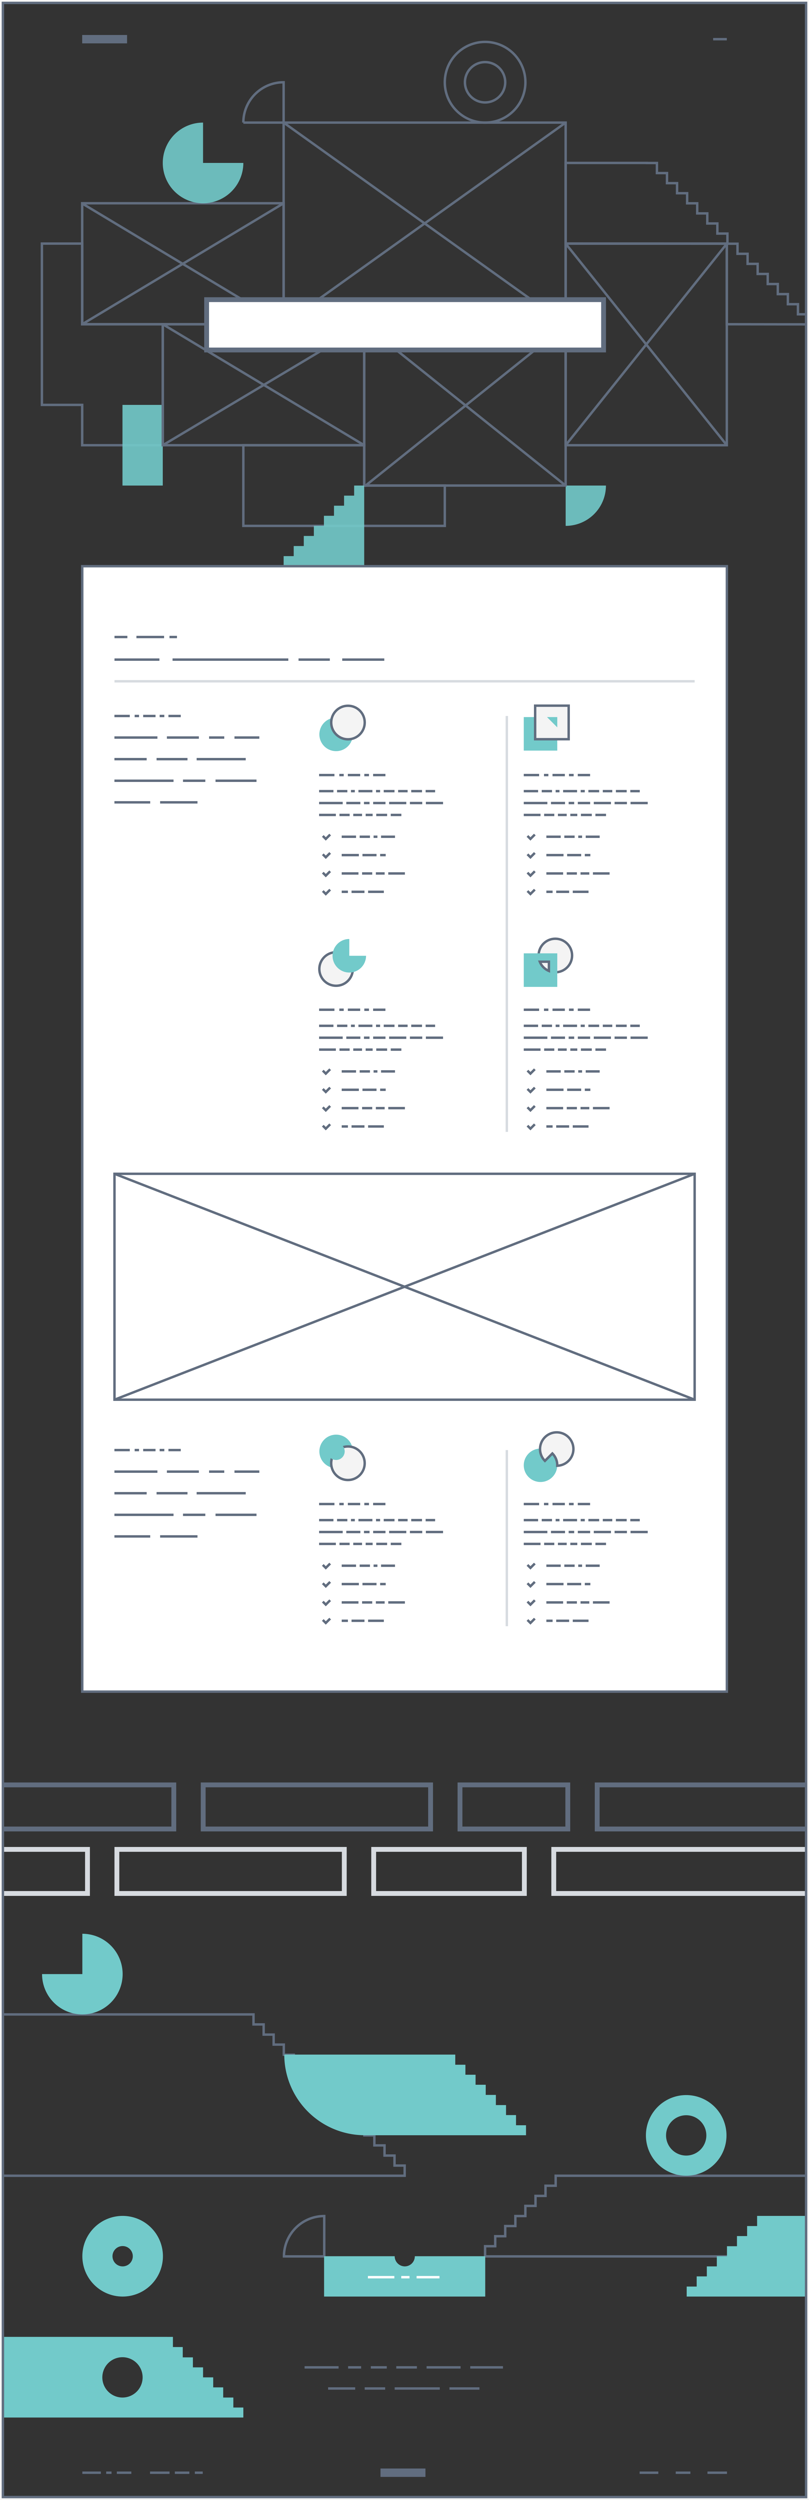 <svg xmlns="http://www.w3.org/2000/svg" width="502" height="1549.757" viewBox="0 0 502 1549.757">
  <rect x="0" y="0" width="502" height="1549.757" fill="#333333" stroke="none"/>
  <g id="Services_02" data-name="Services 02" transform="translate(0.25 0.25)">
    <g id="Group_2026" data-name="Group 2026">
      <g id="Group_413" data-name="Group 413">
        <line id="Line_1003" data-name="Line 1003" x2="8.482" transform="translate(442.269 24.038)" fill="none" stroke="#616d7f" stroke-miterlimit="10" stroke-width="1.5"/>
        <rect id="Rectangle_160" data-name="Rectangle 160" width="27.852" height="5.196" transform="translate(50.75 21.44)" fill="#616d7f"/>
      </g>
      <g id="Group_416" data-name="Group 416">
        <g id="Group_415" data-name="Group 415">
          <g id="_1920_37" data-name=" 1920 37">
            <path id="Rectangle_34960" data-name="Rectangle 34960" d="M150.75,275.75h75v25h50v25h-125Z" fill="none" stroke="#616d7f" stroke-miterlimit="10" stroke-width="1.5"/>
            <path id="Path_73" data-name="Path 73" d="M50.75,200.75v-50h-25v100h25v25h50v-75Z" fill="none" stroke="#616d7f" stroke-miterlimit="10" stroke-width="1.5"/>
            <path id="Path_1345" data-name="Path 1345" d="M494.886,194.577v-6.25h-6.25v-6.25h-6.25v-6.25h-6.25v-6.25h-6.25v-6.25h-6.25v-6.25h-6.25v-6.25h-6.25v-6.288h-6.25v-6.25h-6.25v-6.25h-6.25v-6.25h-6.25v-6.25h-6.25v-6.25h-6.25v-6.25h-6.25v-6.25h-6.25v-.039H350.75v50l100,.079v49.917l50,.083v-6.25Z" fill="none" stroke="#616d7f" stroke-miterlimit="10" stroke-width="1.5"/>
            <rect id="Rectangle_34955" data-name="Rectangle 34955" width="25" height="50" transform="translate(75.75 250.75)" fill="#72caca" opacity="0.9" style="isolation: isolate"/>
            <rect id="Rectangle_34952" data-name="Rectangle 34952" width="175" height="125" transform="translate(175.75 75.75)" fill="none" stroke="#616d7f" stroke-miterlimit="10" stroke-width="1.5"/>
            <rect id="Rectangle_34956" data-name="Rectangle 34956" width="100" height="125" transform="translate(350.751 150.75)" fill="none" stroke="#616d7f" stroke-miterlimit="10" stroke-width="1.5"/>
            <rect id="Rectangle_34959" data-name="Rectangle 34959" width="125" height="75" transform="translate(50.75 125.75)" fill="none" stroke="#616d7f" stroke-miterlimit="10" stroke-width="1.5"/>
            <rect id="Rectangle_34958" data-name="Rectangle 34958" width="125" height="75" transform="translate(100.75 200.75)" fill="none" stroke="#616d7f" stroke-miterlimit="10" stroke-width="1.5"/>
            <rect id="Rectangle_34957" data-name="Rectangle 34957" width="125" height="100" transform="translate(225.75 200.75)" fill="none" stroke="#616d7f" stroke-miterlimit="10" stroke-width="1.5"/>
            <path id="Path_1346" data-name="Path 1346" d="M350.75,300.749v25a25,25,0,0,0,25-25Z" fill="#72caca" opacity="0.9" style="isolation: isolate"/>
            <path id="Path_1347" data-name="Path 1347" d="M125.75,100.749h25a25,25,0,1,1-25-25Z" fill="#72caca" opacity="0.9" style="isolation: isolate"/>
            <path id="Path_1348" data-name="Path 1348" d="M182,344.494v-6.25h6.25v-6.25h6.25v-6.25h6.25v-6.25H207v-6.25h6.25v-6.25h6.25v-6.25h6.25v50h-50v-6.25Z" fill="#72caca" opacity="0.9" style="isolation: isolate"/>
            <path id="Subtraction_47" data-name="Subtraction 47" d="M300.751,75.75A25.01,25.01,0,1,1,321.51,64.708,24.9,24.9,0,0,1,300.751,75.75Zm0-37.5a12.5,12.5,0,1,0,12.5,12.5h0A12.514,12.514,0,0,0,300.751,38.25Z" fill="none" stroke="#616d7f" stroke-miterlimit="10" stroke-width="1.5"/>
            <path id="Path_1401" data-name="Path 1401" d="M175.75,75.749h-25a25,25,0,0,1,25-25h0Z" fill="none" stroke="#616d7f" stroke-miterlimit="10" stroke-width="1.5"/>
          </g>
          <line id="Line_1004" data-name="Line 1004" x2="125.203" y2="75.122" transform="translate(50.791 125.912)" fill="none" stroke="#616d7f" stroke-miterlimit="10" stroke-width="1.5"/>
          <line id="Line_1005" data-name="Line 1005" y1="75" x2="125" transform="translate(50.75 125.75)" fill="none" stroke="#616d7f" stroke-miterlimit="10" stroke-width="1.5"/>
          <line id="Line_1006" data-name="Line 1006" y1="74.716" x2="125.325" transform="translate(100.75 201.034)" fill="none" stroke="#616d7f" stroke-miterlimit="10" stroke-width="1.5"/>
          <line id="Line_1007" data-name="Line 1007" x2="125" y2="75" transform="translate(100.75 200.75)" fill="none" stroke="#616d7f" stroke-miterlimit="10" stroke-width="1.5"/>
          <line id="Line_1008" data-name="Line 1008" x2="175" y2="125" transform="translate(175.75 75.75)" fill="none" stroke="#616d7f" stroke-miterlimit="10" stroke-width="1.5"/>
          <line id="Line_1009" data-name="Line 1009" y1="125" x2="175" transform="translate(175.75 75.75)" fill="none" stroke="#616d7f" stroke-miterlimit="10" stroke-width="1.5"/>
          <line id="Line_1010" data-name="Line 1010" x2="125.203" y2="100.162" transform="translate(226.075 201.034)" fill="none" stroke="#616d7f" stroke-miterlimit="10" stroke-width="1.5"/>
          <line id="Line_1011" data-name="Line 1011" y1="100.162" x2="125.203" transform="translate(226.075 201.034)" fill="none" stroke="#616d7f" stroke-miterlimit="10" stroke-width="1.5"/>
          <line id="Line_1012" data-name="Line 1012" x2="100" y2="125" transform="translate(350.751 150.75)" fill="none" stroke="#616d7f" stroke-miterlimit="10" stroke-width="1.5"/>
          <line id="Line_1013" data-name="Line 1013" y1="124.922" x2="100" transform="translate(350.751 150.827)" fill="none" stroke="#616d7f" stroke-miterlimit="10" stroke-width="1.5"/>
          <g id="Group_414" data-name="Group 414">
            <rect id="Rectangle_161" data-name="Rectangle 161" width="246.308" height="31.201" transform="translate(127.962 185.511)" fill="#fff" stroke="#616d7f" stroke-miterlimit="10" stroke-width="3"/>
          </g>
        </g>
      </g>
    </g>
    <g id="Group_2025" data-name="Group 2025">
      <g id="Group_539" data-name="Group 539">
        <g id="Group_537" data-name="Group 537">
          <path id="Path_178" data-name="Path 178" d="M344.55,1348.507v6.2h-6.3v6.3h-6.2v6.2h-6.3v6.3h-6.2v6.2h-6.3v6.3h-6.2v6.2h-6.3v6.3h200.1v-50Z" fill="none"/>
        </g>
        <g id="Group_538" data-name="Group 538">
          <path id="Path_179" data-name="Path 179" d="M344.55,1348.507v6.2h-6.3v6.3h-6.2v6.2h-6.3v6.3h-6.2v6.2h-6.3v6.3h-6.2v6.2h-6.3v6.3h200.1v-50Z" fill="none" stroke="#616d7f" stroke-miterlimit="10" stroke-width="1.5"/>
        </g>
      </g>
      <g id="Group_542" data-name="Group 542">
        <g id="Group_540" data-name="Group 540">
          <path id="Path_180" data-name="Path 180" d="M244.55,1342.207v-6.2h-6.2v-6.3h-6.3v-6.2h-6.2v-6.3h-6.3v-6.2h-6.2v-6.3h-6.3v-6.2h-6.2v-6.3h-6.3v-6.2h-6.2v-6.3h-6.3v-6.2h-6.2v-6.3h-6.3v-6.2h-6.2v-6.3h-6.3v-6.2H.85v100h250v-6.3Z" fill="none"/>
        </g>
        <g id="Group_541" data-name="Group 541">
          <path id="Path_181" data-name="Path 181" d="M244.55,1342.207v-6.2h-6.2v-6.3h-6.3v-6.2h-6.2v-6.3h-6.3v-6.2h-6.2v-6.3h-6.3v-6.2h-6.2v-6.3h-6.3v-6.2h-6.2v-6.3h-6.3v-6.2h-6.2v-6.3h-6.3v-6.2h-6.2v-6.3h-6.3v-6.2H.85v100h250v-6.3Z" fill="none" stroke="#616d7f" stroke-miterlimit="10" stroke-width="1.5"/>
        </g>
      </g>
      <path id="Path_402" data-name="Path 402" d="M200.95,1398.507v-25a25.009,25.009,0,0,0-25,25Z" fill="none" stroke="#616d7f" stroke-miterlimit="10" stroke-width="1.5"/>
      <path id="Path_182" data-name="Path 182" d="M75.85,1373.407a25,25,0,1,0,25,25A25,25,0,0,0,75.85,1373.407Zm0,31.3a6.3,6.3,0,1,1,6.3-6.3A6.3,6.3,0,0,1,75.85,1404.707Z" fill="#72caca"/>
      <path id="Path_183" data-name="Path 183" d="M257.15,1398.407h0a6.253,6.253,0,0,1-6.2,6.3,6.338,6.338,0,0,1-6.3-6.3h-43.8v25h100v-25Z" fill="#72caca"/>
      <path id="Path_184" data-name="Path 184" d="M50.85,1198.507v25h-25a25,25,0,1,0,25-25Z" fill="#72caca"/>
      <path id="Path_185" data-name="Path 185" d="M144.55,1492.207v-6.2h-6.3v-6.3h-6.2v-6.2h-6.3v-6.2h-6.3v-6.2h-6.3v-6.4h-6.1v-6.3H.75v50h150v-6.2Zm-68.8-6.2a12.5,12.5,0,1,1,12.5-12.5h0A12.5,12.5,0,0,1,75.75,1486.007Z" fill="#72caca"/>
      <g id="Group_544" data-name="Group 544">
        <g id="Group_543" data-name="Group 543">
          <path id="Path_186" data-name="Path 186" d="M319.95,1317.207v-6.3h-6.2v-6.2h-6.3v-6.3h-6.3v-6.3h-6.3v-6.2h-6.3v-6.2h-6.3v-6.3H176.15a50.018,50.018,0,0,0,50,50h100v-6.2Z" fill="#72caca"/>
        </g>
      </g>
      <g id="Group_546" data-name="Group 546">
        <g id="Group_545" data-name="Group 545">
          <path id="Path_187" data-name="Path 187" d="M469.55,1373.407v6.3h-6.2v6.2h-6.3v6.3h-6.2v6.2h-6.3v6.3h-6.2v6.2h-6.3v6.3h-6.2v6.2h75v-50Z" fill="#72caca"/>
        </g>
      </g>
      <path id="Path_188" data-name="Path 188" d="M425.55,1298.507a25,25,0,1,0,25,25h0A25.009,25.009,0,0,0,425.55,1298.507Zm0,37.5a12.5,12.5,0,1,1,12.5-12.5,12.5,12.5,0,0,1-12.5,12.5Z" fill="#72caca"/>
      <line id="Line_1619" data-name="Line 1619" x2="21.1" transform="translate(188.75 1467.307)" fill="none" stroke="#616d7f" stroke-miterlimit="10" stroke-width="1.5"/>
      <line id="Line_1620" data-name="Line 1620" x2="8.1" transform="translate(215.75 1467.307)" fill="none" stroke="#616d7f" stroke-miterlimit="10" stroke-width="1.5"/>
      <line id="Line_1621" data-name="Line 1621" x2="9.9" transform="translate(229.85 1467.307)" fill="none" stroke="#616d7f" stroke-miterlimit="10" stroke-width="1.5"/>
      <line id="Line_1622" data-name="Line 1622" x2="12.8" transform="translate(245.649 1467.307)" fill="none" stroke="#616d7f" stroke-miterlimit="10" stroke-width="1.5"/>
      <line id="Line_1623" data-name="Line 1623" x2="21.1" transform="translate(264.45 1467.307)" fill="none" stroke="#616d7f" stroke-miterlimit="10" stroke-width="1.5"/>
      <line id="Line_1624" data-name="Line 1624" x2="20.3" transform="translate(291.55 1467.307)" fill="none" stroke="#616d7f" stroke-miterlimit="10" stroke-width="1.5"/>
      <line id="Line_1625" data-name="Line 1625" x2="16.8" transform="translate(203.35 1480.407)" fill="none" stroke="#616d7f" stroke-miterlimit="10" stroke-width="1.5"/>
      <line id="Line_1626" data-name="Line 1626" x2="12.7" transform="translate(226.05 1480.407)" fill="none" stroke="#616d7f" stroke-miterlimit="10" stroke-width="1.5"/>
      <line id="Line_1627" data-name="Line 1627" x2="28" transform="translate(244.649 1480.407)" fill="none" stroke="#616d7f" stroke-miterlimit="10" stroke-width="1.5"/>
      <line id="Line_1628" data-name="Line 1628" x2="18.6" transform="translate(278.649 1480.407)" fill="none" stroke="#616d7f" stroke-miterlimit="10" stroke-width="1.5"/>
      <line id="Line_1629" data-name="Line 1629" x2="16.4" transform="translate(228.05 1411.407)" fill="none" stroke="#fff" stroke-miterlimit="10" stroke-width="1.5"/>
      <line id="Line_1630" data-name="Line 1630" x2="5.1" transform="translate(248.75 1411.407)" fill="none" stroke="#fff" stroke-miterlimit="10" stroke-width="1.5"/>
      <line id="Line_1631" data-name="Line 1631" x2="14.2" transform="translate(258.25 1411.407)" fill="none" stroke="#fff" stroke-miterlimit="10" stroke-width="1.5"/>
      <g id="Group_549" data-name="Group 549">
        <g id="Group_547" data-name="Group 547">
          <line id="Line_1632" data-name="Line 1632" x2="11.5" transform="translate(50.85 1532.607)" fill="none" stroke="#616d7f" stroke-miterlimit="10" stroke-width="1.5"/>
          <line id="Line_1633" data-name="Line 1633" x2="3.3" transform="translate(65.65 1532.607)" fill="none" stroke="#616d7f" stroke-miterlimit="10" stroke-width="1.5"/>
          <line id="Line_1634" data-name="Line 1634" x2="12.1" transform="translate(92.85 1532.607)" fill="none" stroke="#616d7f" stroke-miterlimit="10" stroke-width="1.5"/>
          <line id="Line_1635" data-name="Line 1635" x2="9" transform="translate(72.25 1532.607)" fill="none" stroke="#616d7f" stroke-miterlimit="10" stroke-width="1.5"/>
          <line id="Line_1636" data-name="Line 1636" x2="4.9" transform="translate(120.65 1532.607)" fill="none" stroke="#616d7f" stroke-miterlimit="10" stroke-width="1.5"/>
          <line id="Line_1637" data-name="Line 1637" x2="9" transform="translate(108.25 1532.607)" fill="none" stroke="#616d7f" stroke-miterlimit="10" stroke-width="1.5"/>
        </g>
        <g id="Group_548" data-name="Group 548">
          <line id="Line_1638" data-name="Line 1638" x2="11.6" transform="translate(396.65 1532.607)" fill="none" stroke="#616d7f" stroke-miterlimit="10" stroke-width="1.5"/>
          <line id="Line_1639" data-name="Line 1639" x2="12.1" transform="translate(438.75 1532.607)" fill="none" stroke="#616d7f" stroke-miterlimit="10" stroke-width="1.5"/>
          <line id="Line_1640" data-name="Line 1640" x2="9.1" transform="translate(419.05 1532.607)" fill="none" stroke="#616d7f" stroke-miterlimit="10" stroke-width="1.5"/>
        </g>
        <rect id="Rectangle_247" data-name="Rectangle 247" width="27.9" height="5.2" transform="translate(235.85 1530.007)" fill="#616d7f"/>
      </g>
    </g>
    <g id="Group_2012" data-name="Group 2012">
      <g id="Group_1935" data-name="Group 1935">
        <path id="Path_553" data-name="Path 553" d="M50.791,350.75h400v697.663h-400Z" fill="#fff" stroke="#616d7f" stroke-width="1.5"/>
      </g>
      <g id="Group_1936" data-name="Group 1936">
        <line id="Line_6361" data-name="Line 6361" x1="27.88" transform="translate(70.791 408.65)" fill="none" stroke="#616d7f" stroke-miterlimit="10" stroke-width="1.5"/>
        <line id="Line_6362" data-name="Line 6362" x1="71.848" transform="translate(106.817 408.65)" fill="none" stroke="#616d7f" stroke-miterlimit="10" stroke-width="1.5"/>
        <line id="Line_6363" data-name="Line 6363" x1="19.43" transform="translate(184.992 408.65)" fill="none" stroke="#616d7f" stroke-miterlimit="10" stroke-width="1.5"/>
        <line id="Line_6364" data-name="Line 6364" x1="26.112" transform="translate(212.104 408.65)" fill="none" stroke="#616d7f" stroke-miterlimit="10" stroke-width="1.5"/>
        <line id="Line_6365" data-name="Line 6365" x2="7.996" transform="translate(70.791 394.642)" fill="none" stroke="#616d7f" stroke-miterlimit="10" stroke-width="1.5"/>
        <line id="Line_6366" data-name="Line 6366" x2="17.171" transform="translate(84.402 394.642)" fill="none" stroke="#616d7f" stroke-miterlimit="10" stroke-width="1.5"/>
        <line id="Line_6367" data-name="Line 6367" x2="4.651" transform="translate(104.914 394.642)" fill="none" stroke="#616d7f" stroke-miterlimit="10" stroke-width="1.5"/>
      </g>
      <line id="Line_6368" data-name="Line 6368" x1="360" transform="translate(70.791 422.079)" fill="none" stroke="#d7dbe0" stroke-miterlimit="10" stroke-width="1.5"/>
      <g id="Group_1946" data-name="Group 1946">
        <g id="Group_1939" data-name="Group 1939">
          <g id="Group_1937" data-name="Group 1937">
            <line id="Line_6369" data-name="Line 6369" x2="9.527" transform="translate(324.75 480.22)" fill="none" stroke="#616d7f" stroke-miterlimit="10" stroke-width="1.5"/>
            <line id="Line_6370" data-name="Line 6370" x2="2.733" transform="translate(337.298 480.22)" fill="none" stroke="#616d7f" stroke-miterlimit="10" stroke-width="1.5"/>
            <line id="Line_6371" data-name="Line 6371" x2="7.67" transform="translate(342.587 480.22)" fill="none" stroke="#616d7f" stroke-miterlimit="10" stroke-width="1.5"/>
            <line id="Line_6372" data-name="Line 6372" x2="2.898" transform="translate(352.813 480.22)" fill="none" stroke="#616d7f" stroke-miterlimit="10" stroke-width="1.5"/>
            <line id="Line_6373" data-name="Line 6373" x2="7.651" transform="translate(358.267 480.22)" fill="none" stroke="#616d7f" stroke-miterlimit="10" stroke-width="1.5"/>
          </g>
          <g id="Group_1938" data-name="Group 1938">
            <line id="Line_6374" data-name="Line 6374" x2="8.907" transform="translate(324.75 490.184)" fill="none" stroke="#616d7f" stroke-miterlimit="10" stroke-width="1.5"/>
            <line id="Line_6375" data-name="Line 6375" x2="6.394" transform="translate(335.896 490.184)" fill="none" stroke="#616d7f" stroke-miterlimit="10" stroke-width="1.5"/>
            <line id="Line_6376" data-name="Line 6376" x2="2.393" transform="translate(344.53 490.184)" fill="none" stroke="#616d7f" stroke-miterlimit="10" stroke-width="1.5"/>
            <line id="Line_6377" data-name="Line 6377" x2="8.67" transform="translate(349.163 490.184)" fill="none" stroke="#616d7f" stroke-miterlimit="10" stroke-width="1.5"/>
            <line id="Line_6378" data-name="Line 6378" x2="2.539" transform="translate(360.072 490.184)" fill="none" stroke="#616d7f" stroke-miterlimit="10" stroke-width="1.5"/>
            <line id="Line_6379" data-name="Line 6379" x2="6.702" transform="translate(364.85 490.184)" fill="none" stroke="#616d7f" stroke-miterlimit="10" stroke-width="1.5"/>
            <line id="Line_6380" data-name="Line 6380" x2="5.889" transform="translate(373.791 490.184)" fill="none" stroke="#616d7f" stroke-miterlimit="10" stroke-width="1.5"/>
            <line id="Line_6381" data-name="Line 6381" x2="6.702" transform="translate(381.919 490.184)" fill="none" stroke="#616d7f" stroke-miterlimit="10" stroke-width="1.5"/>
            <line id="Line_6382" data-name="Line 6382" x2="5.889" transform="translate(390.86 490.184)" fill="none" stroke="#616d7f" stroke-miterlimit="10" stroke-width="1.5"/>
            <line id="Line_6383" data-name="Line 6383" x2="10.408" transform="translate(324.75 504.941)" fill="none" stroke="#616d7f" stroke-miterlimit="10" stroke-width="1.5"/>
            <line id="Line_6384" data-name="Line 6384" x2="6.307" transform="translate(337.397 504.941)" fill="none" stroke="#616d7f" stroke-miterlimit="10" stroke-width="1.5"/>
            <line id="Line_6385" data-name="Line 6385" x2="5.458" transform="translate(345.945 504.941)" fill="none" stroke="#616d7f" stroke-miterlimit="10" stroke-width="1.5"/>
            <line id="Line_6386" data-name="Line 6386" x2="4.335" transform="translate(353.643 504.941)" fill="none" stroke="#616d7f" stroke-miterlimit="10" stroke-width="1.5"/>
            <line id="Line_6387" data-name="Line 6387" x2="6.753" transform="translate(360.217 504.941)" fill="none" stroke="#616d7f" stroke-miterlimit="10" stroke-width="1.5"/>
            <line id="Line_6388" data-name="Line 6388" x2="6.6" transform="translate(369.208 504.941)" fill="none" stroke="#616d7f" stroke-miterlimit="10" stroke-width="1.5"/>
            <line id="Line_6389" data-name="Line 6389" x2="14.649" transform="translate(324.75 497.562)" fill="none" stroke="#616d7f" stroke-miterlimit="10" stroke-width="1.5"/>
            <line id="Line_6390" data-name="Line 6390" x2="8.721" transform="translate(341.638 497.562)" fill="none" stroke="#616d7f" stroke-miterlimit="10" stroke-width="1.5"/>
            <line id="Line_6391" data-name="Line 6391" x2="3.452" transform="translate(352.6 497.562)" fill="none" stroke="#616d7f" stroke-miterlimit="10" stroke-width="1.5"/>
            <line id="Line_6392" data-name="Line 6392" x2="7.666" transform="translate(358.291 497.562)" fill="none" stroke="#616d7f" stroke-miterlimit="10" stroke-width="1.5"/>
            <line id="Line_6393" data-name="Line 6393" x2="10.668" transform="translate(368.197 497.562)" fill="none" stroke="#616d7f" stroke-miterlimit="10" stroke-width="1.5"/>
            <line id="Line_6394" data-name="Line 6394" x2="7.666" transform="translate(381.104 497.562)" fill="none" stroke="#616d7f" stroke-miterlimit="10" stroke-width="1.5"/>
            <line id="Line_6395" data-name="Line 6395" x2="10.668" transform="translate(391.009 497.562)" fill="none" stroke="#616d7f" stroke-miterlimit="10" stroke-width="1.5"/>
          </g>
        </g>
        <g id="Group_1944" data-name="Group 1944">
          <g id="Group_1940" data-name="Group 1940">
            <line id="Line_6396" data-name="Line 6396" x2="8.907" transform="translate(338.778 518.455)" fill="none" stroke="#616d7f" stroke-miterlimit="10" stroke-width="1.5"/>
            <line id="Line_6397" data-name="Line 6397" x2="6.394" transform="translate(349.924 518.455)" fill="none" stroke="#616d7f" stroke-miterlimit="10" stroke-width="1.5"/>
            <line id="Line_6398" data-name="Line 6398" x2="2.393" transform="translate(358.558 518.455)" fill="none" stroke="#616d7f" stroke-miterlimit="10" stroke-width="1.5"/>
            <line id="Line_6399" data-name="Line 6399" x2="8.67" transform="translate(363.191 518.455)" fill="none" stroke="#616d7f" stroke-miterlimit="10" stroke-width="1.5"/>
          </g>
          <g id="Group_1941" data-name="Group 1941">
            <line id="Line_6400" data-name="Line 6400" x2="10.408" transform="translate(338.778 541.212)" fill="none" stroke="#616d7f" stroke-miterlimit="10" stroke-width="1.5"/>
            <line id="Line_6401" data-name="Line 6401" x2="6.307" transform="translate(351.426 541.212)" fill="none" stroke="#616d7f" stroke-miterlimit="10" stroke-width="1.5"/>
            <line id="Line_6402" data-name="Line 6402" x2="5.458" transform="translate(359.973 541.212)" fill="none" stroke="#616d7f" stroke-miterlimit="10" stroke-width="1.5"/>
            <line id="Line_6403" data-name="Line 6403" x2="10.335" transform="translate(367.671 541.212)" fill="none" stroke="#616d7f" stroke-miterlimit="10" stroke-width="1.5"/>
          </g>
          <g id="Group_1942" data-name="Group 1942">
            <line id="Line_6404" data-name="Line 6404" x2="10.649" transform="translate(338.778 529.833)" fill="none" stroke="#616d7f" stroke-miterlimit="10" stroke-width="1.5"/>
            <line id="Line_6405" data-name="Line 6405" x2="8.721" transform="translate(351.667 529.833)" fill="none" stroke="#616d7f" stroke-miterlimit="10" stroke-width="1.5"/>
            <line id="Line_6406" data-name="Line 6406" x2="3.452" transform="translate(362.628 529.833)" fill="none" stroke="#616d7f" stroke-miterlimit="10" stroke-width="1.5"/>
          </g>
          <g id="Group_1943" data-name="Group 1943">
            <line id="Line_6407" data-name="Line 6407" x2="3.868" transform="translate(338.778 552.59)" fill="none" stroke="#616d7f" stroke-miterlimit="10" stroke-width="1.5"/>
            <line id="Line_6408" data-name="Line 6408" x2="8.028" transform="translate(344.886 552.59)" fill="none" stroke="#616d7f" stroke-miterlimit="10" stroke-width="1.5"/>
            <line id="Line_6409" data-name="Line 6409" x2="9.788" transform="translate(355.153 552.59)" fill="none" stroke="#616d7f" stroke-miterlimit="10" stroke-width="1.5"/>
          </g>
          <path id="Path_505" data-name="Path 505" d="M327.05,517.957l1.856,1.856,2.714-2.715" fill="none" stroke="#616d7f" stroke-miterlimit="10" stroke-width="1.5"/>
          <path id="Path_506" data-name="Path 506" d="M327.05,529.335l1.856,1.856,2.714-2.715" fill="none" stroke="#616d7f" stroke-miterlimit="10" stroke-width="1.5"/>
          <path id="Path_507" data-name="Path 507" d="M327.05,540.713l1.856,1.856,2.714-2.715" fill="none" stroke="#616d7f" stroke-miterlimit="10" stroke-width="1.5"/>
          <path id="Path_508" data-name="Path 508" d="M327.05,552.091l1.856,1.856,2.714-2.715" fill="none" stroke="#616d7f" stroke-miterlimit="10" stroke-width="1.5"/>
        </g>
        <g id="Group_1945" data-name="Group 1945">
          <path id="Path_509" data-name="Path 509" d="M331.818,457.994V444.262H324.75v20.8h20.8v-7.067Z" fill="#72caca"/>
          <rect id="Rectangle_603" data-name="Rectangle 603" width="20.8" height="20.8" transform="translate(331.818 437.194)" fill="#f4f4f4" stroke="#616d7f" stroke-miterlimit="10" stroke-width="1.5"/>
          <path id="Path_510" data-name="Path 510" d="M345.55,450.661v-6.4h-6.4Z" fill="#72caca"/>
        </g>
      </g>
      <g id="Group_1956" data-name="Group 1956">
        <g id="Group_1949" data-name="Group 1949">
          <g id="Group_1947" data-name="Group 1947">
            <line id="Line_6410" data-name="Line 6410" x2="9.527" transform="translate(197.75 480.22)" fill="none" stroke="#616d7f" stroke-miterlimit="10" stroke-width="1.5"/>
            <line id="Line_6411" data-name="Line 6411" x2="2.733" transform="translate(210.298 480.22)" fill="none" stroke="#616d7f" stroke-miterlimit="10" stroke-width="1.5"/>
            <line id="Line_6412" data-name="Line 6412" x2="7.67" transform="translate(215.587 480.22)" fill="none" stroke="#616d7f" stroke-miterlimit="10" stroke-width="1.5"/>
            <line id="Line_6413" data-name="Line 6413" x2="2.898" transform="translate(225.813 480.22)" fill="none" stroke="#616d7f" stroke-miterlimit="10" stroke-width="1.5"/>
            <line id="Line_6414" data-name="Line 6414" x2="7.651" transform="translate(231.267 480.22)" fill="none" stroke="#616d7f" stroke-miterlimit="10" stroke-width="1.5"/>
          </g>
          <g id="Group_1948" data-name="Group 1948">
            <line id="Line_6415" data-name="Line 6415" x2="8.907" transform="translate(197.75 490.184)" fill="none" stroke="#616d7f" stroke-miterlimit="10" stroke-width="1.5"/>
            <line id="Line_6416" data-name="Line 6416" x2="6.394" transform="translate(208.896 490.184)" fill="none" stroke="#616d7f" stroke-miterlimit="10" stroke-width="1.5"/>
            <line id="Line_6417" data-name="Line 6417" x2="2.393" transform="translate(217.53 490.184)" fill="none" stroke="#616d7f" stroke-miterlimit="10" stroke-width="1.5"/>
            <line id="Line_6418" data-name="Line 6418" x2="8.67" transform="translate(222.163 490.184)" fill="none" stroke="#616d7f" stroke-miterlimit="10" stroke-width="1.5"/>
            <line id="Line_6419" data-name="Line 6419" x2="2.539" transform="translate(233.072 490.184)" fill="none" stroke="#616d7f" stroke-miterlimit="10" stroke-width="1.5"/>
            <line id="Line_6420" data-name="Line 6420" x2="6.702" transform="translate(237.85 490.184)" fill="none" stroke="#616d7f" stroke-miterlimit="10" stroke-width="1.5"/>
            <line id="Line_6421" data-name="Line 6421" x2="5.889" transform="translate(246.791 490.184)" fill="none" stroke="#616d7f" stroke-miterlimit="10" stroke-width="1.5"/>
            <line id="Line_6422" data-name="Line 6422" x2="6.702" transform="translate(254.919 490.184)" fill="none" stroke="#616d7f" stroke-miterlimit="10" stroke-width="1.5"/>
            <line id="Line_6423" data-name="Line 6423" x2="5.889" transform="translate(263.86 490.184)" fill="none" stroke="#616d7f" stroke-miterlimit="10" stroke-width="1.5"/>
            <line id="Line_6424" data-name="Line 6424" x2="10.408" transform="translate(197.75 504.941)" fill="none" stroke="#616d7f" stroke-miterlimit="10" stroke-width="1.5"/>
            <line id="Line_6425" data-name="Line 6425" x2="6.307" transform="translate(210.397 504.941)" fill="none" stroke="#616d7f" stroke-miterlimit="10" stroke-width="1.5"/>
            <line id="Line_6426" data-name="Line 6426" x2="5.458" transform="translate(218.945 504.941)" fill="none" stroke="#616d7f" stroke-miterlimit="10" stroke-width="1.5"/>
            <line id="Line_6427" data-name="Line 6427" x2="4.335" transform="translate(226.643 504.941)" fill="none" stroke="#616d7f" stroke-miterlimit="10" stroke-width="1.5"/>
            <line id="Line_6428" data-name="Line 6428" x2="6.753" transform="translate(233.217 504.941)" fill="none" stroke="#616d7f" stroke-miterlimit="10" stroke-width="1.5"/>
            <line id="Line_6429" data-name="Line 6429" x2="6.6" transform="translate(242.208 504.941)" fill="none" stroke="#616d7f" stroke-miterlimit="10" stroke-width="1.5"/>
            <line id="Line_6430" data-name="Line 6430" x2="14.649" transform="translate(197.75 497.562)" fill="none" stroke="#616d7f" stroke-miterlimit="10" stroke-width="1.5"/>
            <line id="Line_6431" data-name="Line 6431" x2="8.721" transform="translate(214.638 497.562)" fill="none" stroke="#616d7f" stroke-miterlimit="10" stroke-width="1.5"/>
            <line id="Line_6432" data-name="Line 6432" x2="3.452" transform="translate(225.6 497.562)" fill="none" stroke="#616d7f" stroke-miterlimit="10" stroke-width="1.5"/>
            <line id="Line_6433" data-name="Line 6433" x2="7.666" transform="translate(231.291 497.562)" fill="none" stroke="#616d7f" stroke-miterlimit="10" stroke-width="1.5"/>
            <line id="Line_6434" data-name="Line 6434" x2="10.668" transform="translate(241.197 497.562)" fill="none" stroke="#616d7f" stroke-miterlimit="10" stroke-width="1.5"/>
            <line id="Line_6435" data-name="Line 6435" x2="7.666" transform="translate(254.104 497.562)" fill="none" stroke="#616d7f" stroke-miterlimit="10" stroke-width="1.5"/>
            <line id="Line_6436" data-name="Line 6436" x2="10.668" transform="translate(264.009 497.562)" fill="none" stroke="#616d7f" stroke-miterlimit="10" stroke-width="1.5"/>
          </g>
        </g>
        <g id="Group_1954" data-name="Group 1954">
          <g id="Group_1950" data-name="Group 1950">
            <line id="Line_6437" data-name="Line 6437" x2="8.907" transform="translate(211.778 518.455)" fill="none" stroke="#616d7f" stroke-miterlimit="10" stroke-width="1.5"/>
            <line id="Line_6438" data-name="Line 6438" x2="6.394" transform="translate(222.924 518.455)" fill="none" stroke="#616d7f" stroke-miterlimit="10" stroke-width="1.5"/>
            <line id="Line_6439" data-name="Line 6439" x2="2.393" transform="translate(231.558 518.455)" fill="none" stroke="#616d7f" stroke-miterlimit="10" stroke-width="1.5"/>
            <line id="Line_6440" data-name="Line 6440" x2="8.67" transform="translate(236.191 518.455)" fill="none" stroke="#616d7f" stroke-miterlimit="10" stroke-width="1.5"/>
          </g>
          <g id="Group_1951" data-name="Group 1951">
            <line id="Line_6441" data-name="Line 6441" x2="10.408" transform="translate(211.778 541.212)" fill="none" stroke="#616d7f" stroke-miterlimit="10" stroke-width="1.5"/>
            <line id="Line_6442" data-name="Line 6442" x2="6.307" transform="translate(224.426 541.212)" fill="none" stroke="#616d7f" stroke-miterlimit="10" stroke-width="1.5"/>
            <line id="Line_6443" data-name="Line 6443" x2="5.458" transform="translate(232.973 541.212)" fill="none" stroke="#616d7f" stroke-miterlimit="10" stroke-width="1.5"/>
            <line id="Line_6444" data-name="Line 6444" x2="10.335" transform="translate(240.671 541.212)" fill="none" stroke="#616d7f" stroke-miterlimit="10" stroke-width="1.5"/>
          </g>
          <g id="Group_1952" data-name="Group 1952">
            <line id="Line_6445" data-name="Line 6445" x2="10.649" transform="translate(211.778 529.833)" fill="none" stroke="#616d7f" stroke-miterlimit="10" stroke-width="1.5"/>
            <line id="Line_6446" data-name="Line 6446" x2="8.721" transform="translate(224.667 529.833)" fill="none" stroke="#616d7f" stroke-miterlimit="10" stroke-width="1.5"/>
            <line id="Line_6447" data-name="Line 6447" x2="3.452" transform="translate(235.628 529.833)" fill="none" stroke="#616d7f" stroke-miterlimit="10" stroke-width="1.5"/>
          </g>
          <g id="Group_1953" data-name="Group 1953">
            <line id="Line_6448" data-name="Line 6448" x2="3.868" transform="translate(211.778 552.59)" fill="none" stroke="#616d7f" stroke-miterlimit="10" stroke-width="1.5"/>
            <line id="Line_6449" data-name="Line 6449" x2="8.028" transform="translate(217.886 552.59)" fill="none" stroke="#616d7f" stroke-miterlimit="10" stroke-width="1.5"/>
            <line id="Line_6450" data-name="Line 6450" x2="9.788" transform="translate(228.153 552.59)" fill="none" stroke="#616d7f" stroke-miterlimit="10" stroke-width="1.5"/>
          </g>
          <path id="Path_511" data-name="Path 511" d="M200.05,517.957l1.856,1.856,2.714-2.715" fill="none" stroke="#616d7f" stroke-miterlimit="10" stroke-width="1.5"/>
          <path id="Path_512" data-name="Path 512" d="M200.05,529.335l1.856,1.856,2.714-2.715" fill="none" stroke="#616d7f" stroke-miterlimit="10" stroke-width="1.5"/>
          <path id="Path_513" data-name="Path 513" d="M200.05,540.713l1.856,1.856,2.714-2.715" fill="none" stroke="#616d7f" stroke-miterlimit="10" stroke-width="1.5"/>
          <path id="Path_514" data-name="Path 514" d="M200.05,552.091l1.856,1.856,2.714-2.715" fill="none" stroke="#616d7f" stroke-miterlimit="10" stroke-width="1.5"/>
        </g>
        <g id="Group_1955" data-name="Group 1955">
          <path id="Path_515" data-name="Path 515" d="M215.674,458.047a10.362,10.362,0,0,1-10.037-13.084,10.394,10.394,0,1,0,12.721,12.721A10.354,10.354,0,0,1,215.674,458.047Z" fill="#72caca"/>
          <circle id="Ellipse_27" data-name="Ellipse 27" cx="10.4" cy="10.4" r="10.4" transform="translate(205.274 437.247)" fill="#f4f4f4" stroke="#616d7f" stroke-miterlimit="10" stroke-width="1.5"/>
        </g>
      </g>
      <g id="Group_1966" data-name="Group 1966">
        <g id="Group_1959" data-name="Group 1959">
          <g id="Group_1957" data-name="Group 1957">
            <line id="Line_6451" data-name="Line 6451" x2="9.527" transform="translate(324.75 625.697)" fill="none" stroke="#616d7f" stroke-miterlimit="10" stroke-width="1.5"/>
            <line id="Line_6452" data-name="Line 6452" x2="2.733" transform="translate(337.298 625.697)" fill="none" stroke="#616d7f" stroke-miterlimit="10" stroke-width="1.5"/>
            <line id="Line_6453" data-name="Line 6453" x2="7.67" transform="translate(342.587 625.697)" fill="none" stroke="#616d7f" stroke-miterlimit="10" stroke-width="1.5"/>
            <line id="Line_6454" data-name="Line 6454" x2="2.898" transform="translate(352.813 625.697)" fill="none" stroke="#616d7f" stroke-miterlimit="10" stroke-width="1.5"/>
            <line id="Line_6455" data-name="Line 6455" x2="7.651" transform="translate(358.267 625.697)" fill="none" stroke="#616d7f" stroke-miterlimit="10" stroke-width="1.5"/>
          </g>
          <g id="Group_1958" data-name="Group 1958">
            <line id="Line_6456" data-name="Line 6456" x2="8.907" transform="translate(324.75 635.661)" fill="none" stroke="#616d7f" stroke-miterlimit="10" stroke-width="1.5"/>
            <line id="Line_6457" data-name="Line 6457" x2="6.394" transform="translate(335.896 635.661)" fill="none" stroke="#616d7f" stroke-miterlimit="10" stroke-width="1.5"/>
            <line id="Line_6458" data-name="Line 6458" x2="2.393" transform="translate(344.53 635.661)" fill="none" stroke="#616d7f" stroke-miterlimit="10" stroke-width="1.5"/>
            <line id="Line_6459" data-name="Line 6459" x2="8.67" transform="translate(349.163 635.661)" fill="none" stroke="#616d7f" stroke-miterlimit="10" stroke-width="1.5"/>
            <line id="Line_6460" data-name="Line 6460" x2="2.539" transform="translate(360.072 635.661)" fill="none" stroke="#616d7f" stroke-miterlimit="10" stroke-width="1.5"/>
            <line id="Line_6461" data-name="Line 6461" x2="6.702" transform="translate(364.85 635.661)" fill="none" stroke="#616d7f" stroke-miterlimit="10" stroke-width="1.5"/>
            <line id="Line_6462" data-name="Line 6462" x2="5.889" transform="translate(373.791 635.661)" fill="none" stroke="#616d7f" stroke-miterlimit="10" stroke-width="1.5"/>
            <line id="Line_6463" data-name="Line 6463" x2="6.702" transform="translate(381.919 635.661)" fill="none" stroke="#616d7f" stroke-miterlimit="10" stroke-width="1.5"/>
            <line id="Line_6464" data-name="Line 6464" x2="5.889" transform="translate(390.86 635.661)" fill="none" stroke="#616d7f" stroke-miterlimit="10" stroke-width="1.5"/>
            <line id="Line_6465" data-name="Line 6465" x2="10.408" transform="translate(324.75 650.417)" fill="none" stroke="#616d7f" stroke-miterlimit="10" stroke-width="1.5"/>
            <line id="Line_6466" data-name="Line 6466" x2="6.307" transform="translate(337.397 650.417)" fill="none" stroke="#616d7f" stroke-miterlimit="10" stroke-width="1.5"/>
            <line id="Line_6467" data-name="Line 6467" x2="5.458" transform="translate(345.945 650.417)" fill="none" stroke="#616d7f" stroke-miterlimit="10" stroke-width="1.5"/>
            <line id="Line_6468" data-name="Line 6468" x2="4.335" transform="translate(353.643 650.417)" fill="none" stroke="#616d7f" stroke-miterlimit="10" stroke-width="1.5"/>
            <line id="Line_6469" data-name="Line 6469" x2="6.753" transform="translate(360.217 650.417)" fill="none" stroke="#616d7f" stroke-miterlimit="10" stroke-width="1.5"/>
            <line id="Line_6470" data-name="Line 6470" x2="6.6" transform="translate(369.208 650.417)" fill="none" stroke="#616d7f" stroke-miterlimit="10" stroke-width="1.5"/>
            <line id="Line_6471" data-name="Line 6471" x2="14.649" transform="translate(324.75 643.039)" fill="none" stroke="#616d7f" stroke-miterlimit="10" stroke-width="1.5"/>
            <line id="Line_6472" data-name="Line 6472" x2="8.721" transform="translate(341.638 643.039)" fill="none" stroke="#616d7f" stroke-miterlimit="10" stroke-width="1.5"/>
            <line id="Line_6473" data-name="Line 6473" x2="3.452" transform="translate(352.6 643.039)" fill="none" stroke="#616d7f" stroke-miterlimit="10" stroke-width="1.5"/>
            <line id="Line_6474" data-name="Line 6474" x2="7.666" transform="translate(358.291 643.039)" fill="none" stroke="#616d7f" stroke-miterlimit="10" stroke-width="1.5"/>
            <line id="Line_6475" data-name="Line 6475" x2="10.668" transform="translate(368.197 643.039)" fill="none" stroke="#616d7f" stroke-miterlimit="10" stroke-width="1.5"/>
            <line id="Line_6476" data-name="Line 6476" x2="7.666" transform="translate(381.104 643.039)" fill="none" stroke="#616d7f" stroke-miterlimit="10" stroke-width="1.5"/>
            <line id="Line_6477" data-name="Line 6477" x2="10.668" transform="translate(391.009 643.039)" fill="none" stroke="#616d7f" stroke-miterlimit="10" stroke-width="1.5"/>
          </g>
        </g>
        <g id="Group_1964" data-name="Group 1964">
          <g id="Group_1960" data-name="Group 1960">
            <line id="Line_6478" data-name="Line 6478" x2="8.907" transform="translate(338.778 663.932)" fill="none" stroke="#616d7f" stroke-miterlimit="10" stroke-width="1.5"/>
            <line id="Line_6479" data-name="Line 6479" x2="6.394" transform="translate(349.924 663.932)" fill="none" stroke="#616d7f" stroke-miterlimit="10" stroke-width="1.5"/>
            <line id="Line_6480" data-name="Line 6480" x2="2.393" transform="translate(358.558 663.932)" fill="none" stroke="#616d7f" stroke-miterlimit="10" stroke-width="1.5"/>
            <line id="Line_6481" data-name="Line 6481" x2="8.67" transform="translate(363.191 663.932)" fill="none" stroke="#616d7f" stroke-miterlimit="10" stroke-width="1.5"/>
          </g>
          <g id="Group_1961" data-name="Group 1961">
            <line id="Line_6482" data-name="Line 6482" x2="10.408" transform="translate(338.778 686.689)" fill="none" stroke="#616d7f" stroke-miterlimit="10" stroke-width="1.5"/>
            <line id="Line_6483" data-name="Line 6483" x2="6.307" transform="translate(351.426 686.689)" fill="none" stroke="#616d7f" stroke-miterlimit="10" stroke-width="1.5"/>
            <line id="Line_6484" data-name="Line 6484" x2="5.458" transform="translate(359.973 686.689)" fill="none" stroke="#616d7f" stroke-miterlimit="10" stroke-width="1.5"/>
            <line id="Line_6485" data-name="Line 6485" x2="10.335" transform="translate(367.671 686.689)" fill="none" stroke="#616d7f" stroke-miterlimit="10" stroke-width="1.5"/>
          </g>
          <g id="Group_1962" data-name="Group 1962">
            <line id="Line_6486" data-name="Line 6486" x2="10.649" transform="translate(338.778 675.31)" fill="none" stroke="#616d7f" stroke-miterlimit="10" stroke-width="1.5"/>
            <line id="Line_6487" data-name="Line 6487" x2="8.721" transform="translate(351.667 675.31)" fill="none" stroke="#616d7f" stroke-miterlimit="10" stroke-width="1.5"/>
            <line id="Line_6488" data-name="Line 6488" x2="3.452" transform="translate(362.628 675.31)" fill="none" stroke="#616d7f" stroke-miterlimit="10" stroke-width="1.5"/>
          </g>
          <g id="Group_1963" data-name="Group 1963">
            <line id="Line_6489" data-name="Line 6489" x2="3.868" transform="translate(338.778 698.067)" fill="none" stroke="#616d7f" stroke-miterlimit="10" stroke-width="1.5"/>
            <line id="Line_6490" data-name="Line 6490" x2="8.028" transform="translate(344.886 698.067)" fill="none" stroke="#616d7f" stroke-miterlimit="10" stroke-width="1.5"/>
            <line id="Line_6491" data-name="Line 6491" x2="9.788" transform="translate(355.153 698.067)" fill="none" stroke="#616d7f" stroke-miterlimit="10" stroke-width="1.5"/>
          </g>
          <path id="Path_516" data-name="Path 516" d="M327.05,663.433l1.856,1.856,2.714-2.715" fill="none" stroke="#616d7f" stroke-miterlimit="10" stroke-width="1.5"/>
          <path id="Path_517" data-name="Path 517" d="M327.05,674.811l1.856,1.856,2.714-2.715" fill="none" stroke="#616d7f" stroke-miterlimit="10" stroke-width="1.5"/>
          <path id="Path_518" data-name="Path 518" d="M327.05,686.19l1.856,1.856,2.714-2.714" fill="none" stroke="#616d7f" stroke-miterlimit="10" stroke-width="1.5"/>
          <path id="Path_519" data-name="Path 519" d="M327.05,697.568l1.856,1.856,2.714-2.714" fill="none" stroke="#616d7f" stroke-miterlimit="10" stroke-width="1.5"/>
        </g>
        <g id="Group_1965" data-name="Group 1965">
          <circle id="Ellipse_28" data-name="Ellipse 28" cx="10.4" cy="10.4" r="10.4" transform="translate(333.95 581.671)" fill="#f4f4f4" stroke="#616d7f" stroke-miterlimit="10" stroke-width="1.5"/>
          <rect id="Rectangle_604" data-name="Rectangle 604" width="20.8" height="20.8" transform="translate(324.75 590.738)" fill="#72caca"/>
          <path id="Path_520" data-name="Path 520" d="M334.7,595.924a10.419,10.419,0,0,0,5.663,5.735v-5.735Z" fill="#f4f4f4" stroke="#616d7f" stroke-miterlimit="10" stroke-width="1.5"/>
        </g>
      </g>
      <g id="Group_1976" data-name="Group 1976">
        <g id="Group_1969" data-name="Group 1969">
          <g id="Group_1967" data-name="Group 1967">
            <line id="Line_6492" data-name="Line 6492" x2="9.527" transform="translate(197.75 625.697)" fill="none" stroke="#616d7f" stroke-miterlimit="10" stroke-width="1.5"/>
            <line id="Line_6493" data-name="Line 6493" x2="2.733" transform="translate(210.298 625.697)" fill="none" stroke="#616d7f" stroke-miterlimit="10" stroke-width="1.5"/>
            <line id="Line_6494" data-name="Line 6494" x2="7.67" transform="translate(215.587 625.697)" fill="none" stroke="#616d7f" stroke-miterlimit="10" stroke-width="1.5"/>
            <line id="Line_6495" data-name="Line 6495" x2="2.898" transform="translate(225.813 625.697)" fill="none" stroke="#616d7f" stroke-miterlimit="10" stroke-width="1.5"/>
            <line id="Line_6496" data-name="Line 6496" x2="7.651" transform="translate(231.267 625.697)" fill="none" stroke="#616d7f" stroke-miterlimit="10" stroke-width="1.5"/>
          </g>
          <g id="Group_1968" data-name="Group 1968">
            <line id="Line_6497" data-name="Line 6497" x2="8.907" transform="translate(197.75 635.661)" fill="none" stroke="#616d7f" stroke-miterlimit="10" stroke-width="1.5"/>
            <line id="Line_6498" data-name="Line 6498" x2="6.394" transform="translate(208.896 635.661)" fill="none" stroke="#616d7f" stroke-miterlimit="10" stroke-width="1.5"/>
            <line id="Line_6499" data-name="Line 6499" x2="2.393" transform="translate(217.53 635.661)" fill="none" stroke="#616d7f" stroke-miterlimit="10" stroke-width="1.5"/>
            <line id="Line_6500" data-name="Line 6500" x2="8.67" transform="translate(222.163 635.661)" fill="none" stroke="#616d7f" stroke-miterlimit="10" stroke-width="1.5"/>
            <line id="Line_6501" data-name="Line 6501" x2="2.539" transform="translate(233.072 635.661)" fill="none" stroke="#616d7f" stroke-miterlimit="10" stroke-width="1.5"/>
            <line id="Line_6502" data-name="Line 6502" x2="6.702" transform="translate(237.85 635.661)" fill="none" stroke="#616d7f" stroke-miterlimit="10" stroke-width="1.5"/>
            <line id="Line_6503" data-name="Line 6503" x2="5.889" transform="translate(246.791 635.661)" fill="none" stroke="#616d7f" stroke-miterlimit="10" stroke-width="1.5"/>
            <line id="Line_6504" data-name="Line 6504" x2="6.702" transform="translate(254.919 635.661)" fill="none" stroke="#616d7f" stroke-miterlimit="10" stroke-width="1.5"/>
            <line id="Line_6505" data-name="Line 6505" x2="5.889" transform="translate(263.86 635.661)" fill="none" stroke="#616d7f" stroke-miterlimit="10" stroke-width="1.5"/>
            <line id="Line_6506" data-name="Line 6506" x2="10.408" transform="translate(197.75 650.417)" fill="none" stroke="#616d7f" stroke-miterlimit="10" stroke-width="1.5"/>
            <line id="Line_6507" data-name="Line 6507" x2="6.307" transform="translate(210.397 650.417)" fill="none" stroke="#616d7f" stroke-miterlimit="10" stroke-width="1.5"/>
            <line id="Line_6508" data-name="Line 6508" x2="5.458" transform="translate(218.945 650.417)" fill="none" stroke="#616d7f" stroke-miterlimit="10" stroke-width="1.5"/>
            <line id="Line_6509" data-name="Line 6509" x2="4.335" transform="translate(226.643 650.417)" fill="none" stroke="#616d7f" stroke-miterlimit="10" stroke-width="1.5"/>
            <line id="Line_6510" data-name="Line 6510" x2="6.753" transform="translate(233.217 650.417)" fill="none" stroke="#616d7f" stroke-miterlimit="10" stroke-width="1.5"/>
            <line id="Line_6511" data-name="Line 6511" x2="6.6" transform="translate(242.208 650.417)" fill="none" stroke="#616d7f" stroke-miterlimit="10" stroke-width="1.5"/>
            <line id="Line_6512" data-name="Line 6512" x2="14.649" transform="translate(197.75 643.039)" fill="none" stroke="#616d7f" stroke-miterlimit="10" stroke-width="1.5"/>
            <line id="Line_6513" data-name="Line 6513" x2="8.721" transform="translate(214.638 643.039)" fill="none" stroke="#616d7f" stroke-miterlimit="10" stroke-width="1.5"/>
            <line id="Line_6514" data-name="Line 6514" x2="3.452" transform="translate(225.6 643.039)" fill="none" stroke="#616d7f" stroke-miterlimit="10" stroke-width="1.5"/>
            <line id="Line_6515" data-name="Line 6515" x2="7.666" transform="translate(231.291 643.039)" fill="none" stroke="#616d7f" stroke-miterlimit="10" stroke-width="1.5"/>
            <line id="Line_6516" data-name="Line 6516" x2="10.668" transform="translate(241.197 643.039)" fill="none" stroke="#616d7f" stroke-miterlimit="10" stroke-width="1.5"/>
            <line id="Line_6517" data-name="Line 6517" x2="7.666" transform="translate(254.104 643.039)" fill="none" stroke="#616d7f" stroke-miterlimit="10" stroke-width="1.5"/>
            <line id="Line_6518" data-name="Line 6518" x2="10.668" transform="translate(264.009 643.039)" fill="none" stroke="#616d7f" stroke-miterlimit="10" stroke-width="1.5"/>
          </g>
        </g>
        <g id="Group_1974" data-name="Group 1974">
          <g id="Group_1970" data-name="Group 1970">
            <line id="Line_6519" data-name="Line 6519" x2="8.907" transform="translate(211.778 663.932)" fill="none" stroke="#616d7f" stroke-miterlimit="10" stroke-width="1.5"/>
            <line id="Line_6520" data-name="Line 6520" x2="6.394" transform="translate(222.924 663.932)" fill="none" stroke="#616d7f" stroke-miterlimit="10" stroke-width="1.5"/>
            <line id="Line_6521" data-name="Line 6521" x2="2.393" transform="translate(231.558 663.932)" fill="none" stroke="#616d7f" stroke-miterlimit="10" stroke-width="1.5"/>
            <line id="Line_6522" data-name="Line 6522" x2="8.67" transform="translate(236.191 663.932)" fill="none" stroke="#616d7f" stroke-miterlimit="10" stroke-width="1.5"/>
          </g>
          <g id="Group_1971" data-name="Group 1971">
            <line id="Line_6523" data-name="Line 6523" x2="10.408" transform="translate(211.778 686.689)" fill="none" stroke="#616d7f" stroke-miterlimit="10" stroke-width="1.5"/>
            <line id="Line_6524" data-name="Line 6524" x2="6.307" transform="translate(224.426 686.689)" fill="none" stroke="#616d7f" stroke-miterlimit="10" stroke-width="1.5"/>
            <line id="Line_6525" data-name="Line 6525" x2="5.458" transform="translate(232.973 686.689)" fill="none" stroke="#616d7f" stroke-miterlimit="10" stroke-width="1.5"/>
            <line id="Line_6526" data-name="Line 6526" x2="10.335" transform="translate(240.671 686.689)" fill="none" stroke="#616d7f" stroke-miterlimit="10" stroke-width="1.5"/>
          </g>
          <g id="Group_1972" data-name="Group 1972">
            <line id="Line_6527" data-name="Line 6527" x2="10.649" transform="translate(211.778 675.31)" fill="none" stroke="#616d7f" stroke-miterlimit="10" stroke-width="1.5"/>
            <line id="Line_6528" data-name="Line 6528" x2="8.721" transform="translate(224.667 675.31)" fill="none" stroke="#616d7f" stroke-miterlimit="10" stroke-width="1.5"/>
            <line id="Line_6529" data-name="Line 6529" x2="3.452" transform="translate(235.628 675.31)" fill="none" stroke="#616d7f" stroke-miterlimit="10" stroke-width="1.5"/>
          </g>
          <g id="Group_1973" data-name="Group 1973">
            <line id="Line_6530" data-name="Line 6530" x2="3.868" transform="translate(211.778 698.067)" fill="none" stroke="#616d7f" stroke-miterlimit="10" stroke-width="1.5"/>
            <line id="Line_6531" data-name="Line 6531" x2="8.028" transform="translate(217.886 698.067)" fill="none" stroke="#616d7f" stroke-miterlimit="10" stroke-width="1.5"/>
            <line id="Line_6532" data-name="Line 6532" x2="9.788" transform="translate(228.153 698.067)" fill="none" stroke="#616d7f" stroke-miterlimit="10" stroke-width="1.5"/>
          </g>
          <path id="Path_521" data-name="Path 521" d="M200.05,663.433l1.856,1.856,2.714-2.715" fill="none" stroke="#616d7f" stroke-miterlimit="10" stroke-width="1.5"/>
          <path id="Path_522" data-name="Path 522" d="M200.05,674.811l1.856,1.856,2.714-2.715" fill="none" stroke="#616d7f" stroke-miterlimit="10" stroke-width="1.5"/>
          <path id="Path_523" data-name="Path 523" d="M200.05,686.19l1.856,1.856,2.714-2.714" fill="none" stroke="#616d7f" stroke-miterlimit="10" stroke-width="1.5"/>
          <path id="Path_524" data-name="Path 524" d="M200.05,697.568l1.856,1.856,2.714-2.714" fill="none" stroke="#616d7f" stroke-miterlimit="10" stroke-width="1.5"/>
        </g>
        <g id="Group_1975" data-name="Group 1975">
          <circle id="Ellipse_29" data-name="Ellipse 29" cx="10.4" cy="10.4" r="10.4" transform="translate(197.899 590.038)" fill="#f4f4f4" stroke="#616d7f" stroke-miterlimit="10" stroke-width="1.5"/>
          <path id="Path_525" data-name="Path 525" d="M216.5,581.838a10.4,10.4,0,1,0,10.4,10.4H216.5Z" fill="#72caca"/>
        </g>
      </g>
      <g id="Group_1987" data-name="Group 1987">
        <g id="Group_1979" data-name="Group 1979">
          <g id="Group_1977" data-name="Group 1977">
            <line id="Line_6533" data-name="Line 6533" x2="9.527" transform="translate(324.75 932.118)" fill="none" stroke="#616d7f" stroke-miterlimit="10" stroke-width="1.5"/>
            <line id="Line_6534" data-name="Line 6534" x2="2.733" transform="translate(337.298 932.118)" fill="none" stroke="#616d7f" stroke-miterlimit="10" stroke-width="1.5"/>
            <line id="Line_6535" data-name="Line 6535" x2="7.67" transform="translate(342.587 932.118)" fill="none" stroke="#616d7f" stroke-miterlimit="10" stroke-width="1.5"/>
            <line id="Line_6536" data-name="Line 6536" x2="2.898" transform="translate(352.813 932.118)" fill="none" stroke="#616d7f" stroke-miterlimit="10" stroke-width="1.5"/>
            <line id="Line_6537" data-name="Line 6537" x2="7.651" transform="translate(358.267 932.118)" fill="none" stroke="#616d7f" stroke-miterlimit="10" stroke-width="1.5"/>
          </g>
          <g id="Group_1978" data-name="Group 1978">
            <line id="Line_6538" data-name="Line 6538" x2="8.907" transform="translate(324.75 942.082)" fill="none" stroke="#616d7f" stroke-miterlimit="10" stroke-width="1.5"/>
            <line id="Line_6539" data-name="Line 6539" x2="6.394" transform="translate(335.896 942.082)" fill="none" stroke="#616d7f" stroke-miterlimit="10" stroke-width="1.5"/>
            <line id="Line_6540" data-name="Line 6540" x2="2.393" transform="translate(344.53 942.082)" fill="none" stroke="#616d7f" stroke-miterlimit="10" stroke-width="1.5"/>
            <line id="Line_6541" data-name="Line 6541" x2="8.67" transform="translate(349.163 942.082)" fill="none" stroke="#616d7f" stroke-miterlimit="10" stroke-width="1.5"/>
            <line id="Line_6542" data-name="Line 6542" x2="2.539" transform="translate(360.072 942.082)" fill="none" stroke="#616d7f" stroke-miterlimit="10" stroke-width="1.5"/>
            <line id="Line_6543" data-name="Line 6543" x2="6.702" transform="translate(364.85 942.082)" fill="none" stroke="#616d7f" stroke-miterlimit="10" stroke-width="1.5"/>
            <line id="Line_6544" data-name="Line 6544" x2="5.889" transform="translate(373.791 942.082)" fill="none" stroke="#616d7f" stroke-miterlimit="10" stroke-width="1.5"/>
            <line id="Line_6545" data-name="Line 6545" x2="6.702" transform="translate(381.919 942.082)" fill="none" stroke="#616d7f" stroke-miterlimit="10" stroke-width="1.5"/>
            <line id="Line_6546" data-name="Line 6546" x2="5.889" transform="translate(390.86 942.082)" fill="none" stroke="#616d7f" stroke-miterlimit="10" stroke-width="1.5"/>
            <line id="Line_6547" data-name="Line 6547" x2="10.408" transform="translate(324.75 956.838)" fill="none" stroke="#616d7f" stroke-miterlimit="10" stroke-width="1.5"/>
            <line id="Line_6548" data-name="Line 6548" x2="6.307" transform="translate(337.397 956.838)" fill="none" stroke="#616d7f" stroke-miterlimit="10" stroke-width="1.5"/>
            <line id="Line_6549" data-name="Line 6549" x2="5.458" transform="translate(345.945 956.838)" fill="none" stroke="#616d7f" stroke-miterlimit="10" stroke-width="1.5"/>
            <line id="Line_6550" data-name="Line 6550" x2="4.335" transform="translate(353.643 956.838)" fill="none" stroke="#616d7f" stroke-miterlimit="10" stroke-width="1.5"/>
            <line id="Line_6551" data-name="Line 6551" x2="6.753" transform="translate(360.217 956.838)" fill="none" stroke="#616d7f" stroke-miterlimit="10" stroke-width="1.5"/>
            <line id="Line_6552" data-name="Line 6552" x2="6.6" transform="translate(369.208 956.838)" fill="none" stroke="#616d7f" stroke-miterlimit="10" stroke-width="1.5"/>
            <line id="Line_6553" data-name="Line 6553" x2="14.649" transform="translate(324.75 949.46)" fill="none" stroke="#616d7f" stroke-miterlimit="10" stroke-width="1.5"/>
            <line id="Line_6554" data-name="Line 6554" x2="8.721" transform="translate(341.638 949.46)" fill="none" stroke="#616d7f" stroke-miterlimit="10" stroke-width="1.5"/>
            <line id="Line_6555" data-name="Line 6555" x2="3.452" transform="translate(352.6 949.46)" fill="none" stroke="#616d7f" stroke-miterlimit="10" stroke-width="1.5"/>
            <line id="Line_6556" data-name="Line 6556" x2="7.666" transform="translate(358.291 949.46)" fill="none" stroke="#616d7f" stroke-miterlimit="10" stroke-width="1.5"/>
            <line id="Line_6557" data-name="Line 6557" x2="10.668" transform="translate(368.197 949.46)" fill="none" stroke="#616d7f" stroke-miterlimit="10" stroke-width="1.5"/>
            <line id="Line_6558" data-name="Line 6558" x2="7.666" transform="translate(381.104 949.46)" fill="none" stroke="#616d7f" stroke-miterlimit="10" stroke-width="1.5"/>
            <line id="Line_6559" data-name="Line 6559" x2="10.668" transform="translate(391.009 949.46)" fill="none" stroke="#616d7f" stroke-miterlimit="10" stroke-width="1.5"/>
          </g>
        </g>
        <g id="Group_1984" data-name="Group 1984">
          <g id="Group_1980" data-name="Group 1980">
            <line id="Line_6560" data-name="Line 6560" x2="8.907" transform="translate(338.778 970.353)" fill="none" stroke="#616d7f" stroke-miterlimit="10" stroke-width="1.5"/>
            <line id="Line_6561" data-name="Line 6561" x2="6.394" transform="translate(349.924 970.353)" fill="none" stroke="#616d7f" stroke-miterlimit="10" stroke-width="1.5"/>
            <line id="Line_6562" data-name="Line 6562" x2="2.393" transform="translate(358.558 970.353)" fill="none" stroke="#616d7f" stroke-miterlimit="10" stroke-width="1.5"/>
            <line id="Line_6563" data-name="Line 6563" x2="8.67" transform="translate(363.191 970.353)" fill="none" stroke="#616d7f" stroke-miterlimit="10" stroke-width="1.5"/>
          </g>
          <g id="Group_1981" data-name="Group 1981">
            <line id="Line_6564" data-name="Line 6564" x2="10.408" transform="translate(338.778 993.109)" fill="none" stroke="#616d7f" stroke-miterlimit="10" stroke-width="1.5"/>
            <line id="Line_6565" data-name="Line 6565" x2="6.307" transform="translate(351.426 993.109)" fill="none" stroke="#616d7f" stroke-miterlimit="10" stroke-width="1.5"/>
            <line id="Line_6566" data-name="Line 6566" x2="5.458" transform="translate(359.973 993.109)" fill="none" stroke="#616d7f" stroke-miterlimit="10" stroke-width="1.5"/>
            <line id="Line_6567" data-name="Line 6567" x2="10.335" transform="translate(367.671 993.109)" fill="none" stroke="#616d7f" stroke-miterlimit="10" stroke-width="1.5"/>
          </g>
          <g id="Group_1982" data-name="Group 1982">
            <line id="Line_6568" data-name="Line 6568" x2="10.649" transform="translate(338.778 981.731)" fill="none" stroke="#616d7f" stroke-miterlimit="10" stroke-width="1.5"/>
            <line id="Line_6569" data-name="Line 6569" x2="8.721" transform="translate(351.667 981.731)" fill="none" stroke="#616d7f" stroke-miterlimit="10" stroke-width="1.5"/>
            <line id="Line_6570" data-name="Line 6570" x2="3.452" transform="translate(362.628 981.731)" fill="none" stroke="#616d7f" stroke-miterlimit="10" stroke-width="1.5"/>
          </g>
          <g id="Group_1983" data-name="Group 1983">
            <line id="Line_6571" data-name="Line 6571" x2="3.868" transform="translate(338.778 1004.487)" fill="none" stroke="#616d7f" stroke-miterlimit="10" stroke-width="1.5"/>
            <line id="Line_6572" data-name="Line 6572" x2="8.028" transform="translate(344.886 1004.487)" fill="none" stroke="#616d7f" stroke-miterlimit="10" stroke-width="1.5"/>
            <line id="Line_6573" data-name="Line 6573" x2="9.788" transform="translate(355.153 1004.487)" fill="none" stroke="#616d7f" stroke-miterlimit="10" stroke-width="1.5"/>
          </g>
          <path id="Path_526" data-name="Path 526" d="M327.05,969.854l1.856,1.856L331.62,969" fill="none" stroke="#616d7f" stroke-miterlimit="10" stroke-width="1.5"/>
          <path id="Path_527" data-name="Path 527" d="M327.05,981.232l1.856,1.856,2.714-2.714" fill="none" stroke="#616d7f" stroke-miterlimit="10" stroke-width="1.5"/>
          <path id="Path_528" data-name="Path 528" d="M327.05,992.611l1.856,1.856,2.714-2.714" fill="none" stroke="#616d7f" stroke-miterlimit="10" stroke-width="1.5"/>
          <path id="Path_529" data-name="Path 529" d="M327.05,1003.989l1.856,1.856,2.714-2.715" fill="none" stroke="#616d7f" stroke-miterlimit="10" stroke-width="1.5"/>
        </g>
        <g id="Group_1986" data-name="Group 1986">
          <path id="Path_530" data-name="Path 530" d="M347.407,902.261v-6.4h-6.4Z" fill="#72caca"/>
          <g id="Group_1985" data-name="Group 1985">
            <ellipse id="Ellipse_30" data-name="Ellipse 30" cx="10.397" cy="10.37" rx="10.397" ry="10.37" transform="translate(322.902 899.979) rotate(-11.366)" fill="#72caca"/>
            <path id="Path_531" data-name="Path 531" d="M342.507,900.76a10.315,10.315,0,0,1,3.025,7.625,10.36,10.36,0,1,0-7.641-3.024Z" fill="#f4f4f4" stroke="#616d7f" stroke-miterlimit="10" stroke-width="1.5"/>
          </g>
        </g>
      </g>
      <g id="Group_1997" data-name="Group 1997">
        <g id="Group_1990" data-name="Group 1990">
          <g id="Group_1988" data-name="Group 1988">
            <line id="Line_6574" data-name="Line 6574" x2="9.527" transform="translate(197.75 932.118)" fill="none" stroke="#616d7f" stroke-miterlimit="10" stroke-width="1.5"/>
            <line id="Line_6575" data-name="Line 6575" x2="2.733" transform="translate(210.298 932.118)" fill="none" stroke="#616d7f" stroke-miterlimit="10" stroke-width="1.5"/>
            <line id="Line_6576" data-name="Line 6576" x2="7.67" transform="translate(215.587 932.118)" fill="none" stroke="#616d7f" stroke-miterlimit="10" stroke-width="1.5"/>
            <line id="Line_6577" data-name="Line 6577" x2="2.898" transform="translate(225.813 932.118)" fill="none" stroke="#616d7f" stroke-miterlimit="10" stroke-width="1.5"/>
            <line id="Line_6578" data-name="Line 6578" x2="7.651" transform="translate(231.267 932.118)" fill="none" stroke="#616d7f" stroke-miterlimit="10" stroke-width="1.5"/>
          </g>
          <g id="Group_1989" data-name="Group 1989">
            <line id="Line_6579" data-name="Line 6579" x2="8.907" transform="translate(197.75 942.082)" fill="none" stroke="#616d7f" stroke-miterlimit="10" stroke-width="1.5"/>
            <line id="Line_6580" data-name="Line 6580" x2="6.394" transform="translate(208.896 942.082)" fill="none" stroke="#616d7f" stroke-miterlimit="10" stroke-width="1.5"/>
            <line id="Line_6581" data-name="Line 6581" x2="2.393" transform="translate(217.53 942.082)" fill="none" stroke="#616d7f" stroke-miterlimit="10" stroke-width="1.5"/>
            <line id="Line_6582" data-name="Line 6582" x2="8.67" transform="translate(222.163 942.082)" fill="none" stroke="#616d7f" stroke-miterlimit="10" stroke-width="1.5"/>
            <line id="Line_6583" data-name="Line 6583" x2="2.539" transform="translate(233.072 942.082)" fill="none" stroke="#616d7f" stroke-miterlimit="10" stroke-width="1.5"/>
            <line id="Line_6584" data-name="Line 6584" x2="6.702" transform="translate(237.85 942.082)" fill="none" stroke="#616d7f" stroke-miterlimit="10" stroke-width="1.5"/>
            <line id="Line_6585" data-name="Line 6585" x2="5.889" transform="translate(246.791 942.082)" fill="none" stroke="#616d7f" stroke-miterlimit="10" stroke-width="1.5"/>
            <line id="Line_6586" data-name="Line 6586" x2="6.702" transform="translate(254.919 942.082)" fill="none" stroke="#616d7f" stroke-miterlimit="10" stroke-width="1.5"/>
            <line id="Line_6587" data-name="Line 6587" x2="5.889" transform="translate(263.86 942.082)" fill="none" stroke="#616d7f" stroke-miterlimit="10" stroke-width="1.5"/>
            <line id="Line_6588" data-name="Line 6588" x2="10.408" transform="translate(197.75 956.838)" fill="none" stroke="#616d7f" stroke-miterlimit="10" stroke-width="1.5"/>
            <line id="Line_6589" data-name="Line 6589" x2="6.307" transform="translate(210.397 956.838)" fill="none" stroke="#616d7f" stroke-miterlimit="10" stroke-width="1.5"/>
            <line id="Line_6590" data-name="Line 6590" x2="5.458" transform="translate(218.945 956.838)" fill="none" stroke="#616d7f" stroke-miterlimit="10" stroke-width="1.5"/>
            <line id="Line_6591" data-name="Line 6591" x2="4.335" transform="translate(226.643 956.838)" fill="none" stroke="#616d7f" stroke-miterlimit="10" stroke-width="1.5"/>
            <line id="Line_6592" data-name="Line 6592" x2="6.753" transform="translate(233.217 956.838)" fill="none" stroke="#616d7f" stroke-miterlimit="10" stroke-width="1.5"/>
            <line id="Line_6593" data-name="Line 6593" x2="6.6" transform="translate(242.208 956.838)" fill="none" stroke="#616d7f" stroke-miterlimit="10" stroke-width="1.5"/>
            <line id="Line_6594" data-name="Line 6594" x2="14.649" transform="translate(197.75 949.46)" fill="none" stroke="#616d7f" stroke-miterlimit="10" stroke-width="1.5"/>
            <line id="Line_6595" data-name="Line 6595" x2="8.721" transform="translate(214.638 949.46)" fill="none" stroke="#616d7f" stroke-miterlimit="10" stroke-width="1.5"/>
            <line id="Line_6596" data-name="Line 6596" x2="3.452" transform="translate(225.6 949.46)" fill="none" stroke="#616d7f" stroke-miterlimit="10" stroke-width="1.5"/>
            <line id="Line_6597" data-name="Line 6597" x2="7.666" transform="translate(231.291 949.46)" fill="none" stroke="#616d7f" stroke-miterlimit="10" stroke-width="1.5"/>
            <line id="Line_6598" data-name="Line 6598" x2="10.668" transform="translate(241.197 949.46)" fill="none" stroke="#616d7f" stroke-miterlimit="10" stroke-width="1.5"/>
            <line id="Line_6599" data-name="Line 6599" x2="7.666" transform="translate(254.104 949.46)" fill="none" stroke="#616d7f" stroke-miterlimit="10" stroke-width="1.5"/>
            <line id="Line_6600" data-name="Line 6600" x2="10.668" transform="translate(264.009 949.46)" fill="none" stroke="#616d7f" stroke-miterlimit="10" stroke-width="1.5"/>
          </g>
        </g>
        <g id="Group_1995" data-name="Group 1995">
          <g id="Group_1991" data-name="Group 1991">
            <line id="Line_6601" data-name="Line 6601" x2="8.907" transform="translate(211.778 970.353)" fill="none" stroke="#616d7f" stroke-miterlimit="10" stroke-width="1.5"/>
            <line id="Line_6602" data-name="Line 6602" x2="6.394" transform="translate(222.924 970.353)" fill="none" stroke="#616d7f" stroke-miterlimit="10" stroke-width="1.5"/>
            <line id="Line_6603" data-name="Line 6603" x2="2.393" transform="translate(231.558 970.353)" fill="none" stroke="#616d7f" stroke-miterlimit="10" stroke-width="1.5"/>
            <line id="Line_6604" data-name="Line 6604" x2="8.67" transform="translate(236.191 970.353)" fill="none" stroke="#616d7f" stroke-miterlimit="10" stroke-width="1.5"/>
          </g>
          <g id="Group_1992" data-name="Group 1992">
            <line id="Line_6605" data-name="Line 6605" x2="10.408" transform="translate(211.778 993.109)" fill="none" stroke="#616d7f" stroke-miterlimit="10" stroke-width="1.5"/>
            <line id="Line_6606" data-name="Line 6606" x2="6.307" transform="translate(224.426 993.109)" fill="none" stroke="#616d7f" stroke-miterlimit="10" stroke-width="1.5"/>
            <line id="Line_6607" data-name="Line 6607" x2="5.458" transform="translate(232.973 993.109)" fill="none" stroke="#616d7f" stroke-miterlimit="10" stroke-width="1.5"/>
            <line id="Line_6608" data-name="Line 6608" x2="10.335" transform="translate(240.671 993.109)" fill="none" stroke="#616d7f" stroke-miterlimit="10" stroke-width="1.5"/>
          </g>
          <g id="Group_1993" data-name="Group 1993">
            <line id="Line_6609" data-name="Line 6609" x2="10.649" transform="translate(211.778 981.731)" fill="none" stroke="#616d7f" stroke-miterlimit="10" stroke-width="1.5"/>
            <line id="Line_6610" data-name="Line 6610" x2="8.721" transform="translate(224.667 981.731)" fill="none" stroke="#616d7f" stroke-miterlimit="10" stroke-width="1.5"/>
            <line id="Line_6611" data-name="Line 6611" x2="3.452" transform="translate(235.628 981.731)" fill="none" stroke="#616d7f" stroke-miterlimit="10" stroke-width="1.5"/>
          </g>
          <g id="Group_1994" data-name="Group 1994">
            <line id="Line_6612" data-name="Line 6612" x2="3.868" transform="translate(211.778 1004.487)" fill="none" stroke="#616d7f" stroke-miterlimit="10" stroke-width="1.5"/>
            <line id="Line_6613" data-name="Line 6613" x2="8.028" transform="translate(217.886 1004.487)" fill="none" stroke="#616d7f" stroke-miterlimit="10" stroke-width="1.5"/>
            <line id="Line_6614" data-name="Line 6614" x2="9.788" transform="translate(228.153 1004.487)" fill="none" stroke="#616d7f" stroke-miterlimit="10" stroke-width="1.5"/>
          </g>
          <path id="Path_532" data-name="Path 532" d="M200.05,969.854l1.856,1.856L204.62,969" fill="none" stroke="#616d7f" stroke-miterlimit="10" stroke-width="1.5"/>
          <path id="Path_533" data-name="Path 533" d="M200.05,981.232l1.856,1.856,2.714-2.714" fill="none" stroke="#616d7f" stroke-miterlimit="10" stroke-width="1.5"/>
          <path id="Path_534" data-name="Path 534" d="M200.05,992.611l1.856,1.856,2.714-2.714" fill="none" stroke="#616d7f" stroke-miterlimit="10" stroke-width="1.5"/>
          <path id="Path_535" data-name="Path 535" d="M200.05,1003.989l1.856,1.856,2.714-2.715" fill="none" stroke="#616d7f" stroke-miterlimit="10" stroke-width="1.5"/>
        </g>
        <g id="Group_1996" data-name="Group 1996">
          <circle id="Ellipse_31" data-name="Ellipse 31" cx="10.4" cy="10.4" r="10.4" transform="translate(197.92 889.09)" fill="#72caca"/>
          <circle id="Ellipse_32" data-name="Ellipse 32" cx="10.4" cy="10.4" r="10.4" transform="translate(205.258 896.428)" fill="#f4f4f4" stroke="#616d7f" stroke-miterlimit="10" stroke-width="1.5"/>
          <circle id="Ellipse_33" data-name="Ellipse 33" cx="5.318" cy="5.318" r="5.318" transform="translate(203.002 894.171)" fill="#72caca"/>
        </g>
      </g>
      <g id="Group_1999" data-name="Group 1999">
        <g id="Group_1998" data-name="Group 1998">
          <rect id="Rectangle_605" data-name="Rectangle 605" width="360" height="140.04" transform="translate(70.791 727.395)" fill="none" stroke="#616d7f" stroke-miterlimit="10" stroke-width="1.5"/>
          <line id="Line_6615" data-name="Line 6615" x2="360" y2="140.04" transform="translate(70.791 727.395)" fill="none" stroke="#616d7f" stroke-miterlimit="10" stroke-width="1.5"/>
          <line id="Line_6616" data-name="Line 6616" x1="360" y2="140.04" transform="translate(70.791 727.395)" fill="none" stroke="#616d7f" stroke-miterlimit="10" stroke-width="1.5"/>
        </g>
      </g>
      <line id="Line_6617" data-name="Line 6617" y2="257.826" transform="translate(314.25 443.598)" fill="none" stroke="#d7dbe0" stroke-miterlimit="10" stroke-width="1.5"/>
      <line id="Line_6618" data-name="Line 6618" y2="109.184" transform="translate(314.25 898.66)" fill="none" stroke="#d7dbe0" stroke-miterlimit="10" stroke-width="1.5"/>
      <g id="Group_2005" data-name="Group 2005">
        <g id="Group_2000" data-name="Group 2000">
          <line id="Line_6619" data-name="Line 6619" x2="20.013" transform="translate(70.75 470.351)" fill="none" stroke="#616d7f" stroke-miterlimit="10" stroke-width="1.5"/>
          <line id="Line_6620" data-name="Line 6620" x2="19.198" transform="translate(96.897 470.351)" fill="none" stroke="#616d7f" stroke-miterlimit="10" stroke-width="1.5"/>
          <line id="Line_6621" data-name="Line 6621" x2="30.467" transform="translate(121.766 470.351)" fill="none" stroke="#616d7f" stroke-miterlimit="10" stroke-width="1.5"/>
        </g>
        <g id="Group_2001" data-name="Group 2001">
          <line id="Line_6622" data-name="Line 6622" x2="9.527" transform="translate(70.75 443.598)" fill="none" stroke="#616d7f" stroke-miterlimit="10" stroke-width="1.5"/>
          <line id="Line_6623" data-name="Line 6623" x2="2.733" transform="translate(83.298 443.598)" fill="none" stroke="#616d7f" stroke-miterlimit="10" stroke-width="1.5"/>
          <line id="Line_6624" data-name="Line 6624" x2="7.67" transform="translate(88.587 443.598)" fill="none" stroke="#616d7f" stroke-miterlimit="10" stroke-width="1.5"/>
          <line id="Line_6625" data-name="Line 6625" x2="2.898" transform="translate(98.813 443.598)" fill="none" stroke="#616d7f" stroke-miterlimit="10" stroke-width="1.5"/>
          <line id="Line_6626" data-name="Line 6626" x2="7.651" transform="translate(104.267 443.598)" fill="none" stroke="#616d7f" stroke-miterlimit="10" stroke-width="1.5"/>
        </g>
        <g id="Group_2002" data-name="Group 2002">
          <line id="Line_6627" data-name="Line 6627" x1="26.682" transform="translate(70.75 456.962)" fill="none" stroke="#616d7f" stroke-miterlimit="10" stroke-width="1.5"/>
          <line id="Line_6628" data-name="Line 6628" x1="19.851" transform="translate(103.305 456.962)" fill="none" stroke="#616d7f" stroke-miterlimit="10" stroke-width="1.5"/>
          <line id="Line_6629" data-name="Line 6629" x1="9.431" transform="translate(129.483 456.962)" fill="none" stroke="#616d7f" stroke-miterlimit="10" stroke-width="1.5"/>
          <line id="Line_6630" data-name="Line 6630" x1="15.431" transform="translate(145.24 456.962)" fill="none" stroke="#616d7f" stroke-miterlimit="10" stroke-width="1.5"/>
        </g>
        <g id="Group_2003" data-name="Group 2003">
          <line id="Line_6631" data-name="Line 6631" x2="22.213" transform="translate(70.75 497.128)" fill="none" stroke="#616d7f" stroke-miterlimit="10" stroke-width="1.5"/>
          <line id="Line_6632" data-name="Line 6632" x2="23.198" transform="translate(99.098 497.128)" fill="none" stroke="#616d7f" stroke-miterlimit="10" stroke-width="1.5"/>
        </g>
        <g id="Group_2004" data-name="Group 2004">
          <line id="Line_6633" data-name="Line 6633" x1="36.682" transform="translate(70.75 483.74)" fill="none" stroke="#616d7f" stroke-miterlimit="10" stroke-width="1.5"/>
          <line id="Line_6634" data-name="Line 6634" x1="13.851" transform="translate(113.305 483.74)" fill="none" stroke="#616d7f" stroke-miterlimit="10" stroke-width="1.5"/>
          <line id="Line_6635" data-name="Line 6635" x1="25.431" transform="translate(133.483 483.74)" fill="none" stroke="#616d7f" stroke-miterlimit="10" stroke-width="1.5"/>
        </g>
      </g>
      <g id="Group_2011" data-name="Group 2011">
        <g id="Group_2006" data-name="Group 2006">
          <line id="Line_6636" data-name="Line 6636" x2="20.013" transform="translate(70.75 925.413)" fill="none" stroke="#616d7f" stroke-miterlimit="10" stroke-width="1.5"/>
          <line id="Line_6637" data-name="Line 6637" x2="19.198" transform="translate(96.897 925.413)" fill="none" stroke="#616d7f" stroke-miterlimit="10" stroke-width="1.5"/>
          <line id="Line_6638" data-name="Line 6638" x2="30.467" transform="translate(121.766 925.413)" fill="none" stroke="#616d7f" stroke-miterlimit="10" stroke-width="1.5"/>
        </g>
        <g id="Group_2007" data-name="Group 2007">
          <line id="Line_6639" data-name="Line 6639" x2="9.527" transform="translate(70.75 898.66)" fill="none" stroke="#616d7f" stroke-miterlimit="10" stroke-width="1.5"/>
          <line id="Line_6640" data-name="Line 6640" x2="2.733" transform="translate(83.298 898.66)" fill="none" stroke="#616d7f" stroke-miterlimit="10" stroke-width="1.5"/>
          <line id="Line_6641" data-name="Line 6641" x2="7.67" transform="translate(88.587 898.66)" fill="none" stroke="#616d7f" stroke-miterlimit="10" stroke-width="1.5"/>
          <line id="Line_6642" data-name="Line 6642" x2="2.898" transform="translate(98.813 898.66)" fill="none" stroke="#616d7f" stroke-miterlimit="10" stroke-width="1.5"/>
          <line id="Line_6643" data-name="Line 6643" x2="7.651" transform="translate(104.267 898.66)" fill="none" stroke="#616d7f" stroke-miterlimit="10" stroke-width="1.5"/>
        </g>
        <g id="Group_2008" data-name="Group 2008">
          <line id="Line_6644" data-name="Line 6644" x1="26.682" transform="translate(70.75 912.025)" fill="none" stroke="#616d7f" stroke-miterlimit="10" stroke-width="1.5"/>
          <line id="Line_6645" data-name="Line 6645" x1="19.851" transform="translate(103.305 912.025)" fill="none" stroke="#616d7f" stroke-miterlimit="10" stroke-width="1.5"/>
          <line id="Line_6646" data-name="Line 6646" x1="9.431" transform="translate(129.483 912.025)" fill="none" stroke="#616d7f" stroke-miterlimit="10" stroke-width="1.5"/>
          <line id="Line_6647" data-name="Line 6647" x1="15.431" transform="translate(145.24 912.025)" fill="none" stroke="#616d7f" stroke-miterlimit="10" stroke-width="1.5"/>
        </g>
        <g id="Group_2009" data-name="Group 2009">
          <line id="Line_6648" data-name="Line 6648" x2="22.213" transform="translate(70.75 952.191)" fill="none" stroke="#616d7f" stroke-miterlimit="10" stroke-width="1.5"/>
          <line id="Line_6649" data-name="Line 6649" x2="23.198" transform="translate(99.098 952.191)" fill="none" stroke="#616d7f" stroke-miterlimit="10" stroke-width="1.5"/>
        </g>
        <g id="Group_2010" data-name="Group 2010">
          <line id="Line_6650" data-name="Line 6650" x1="36.682" transform="translate(70.75 938.802)" fill="none" stroke="#616d7f" stroke-miterlimit="10" stroke-width="1.5"/>
          <line id="Line_6651" data-name="Line 6651" x1="13.851" transform="translate(113.305 938.802)" fill="none" stroke="#616d7f" stroke-miterlimit="10" stroke-width="1.5"/>
          <line id="Line_6652" data-name="Line 6652" x1="25.431" transform="translate(133.483 938.802)" fill="none" stroke="#616d7f" stroke-miterlimit="10" stroke-width="1.5"/>
        </g>
      </g>
    </g>
    <g id="Group_2017" data-name="Group 2017">
      <rect id="Rectangle_608" data-name="Rectangle 608" width="141.104" height="27.334" transform="translate(125.833 1106.223)" fill="none" stroke="#616d7f" stroke-miterlimit="10" stroke-width="3"/>
      <rect id="Rectangle_609" data-name="Rectangle 609" width="141.104" height="27.334" transform="translate(72.278 1146.2)" fill="none" stroke="#d7dbe0" stroke-miterlimit="10" stroke-width="3"/>
      <rect id="Rectangle_610" data-name="Rectangle 610" width="93.497" height="27.334" transform="translate(231.626 1146.2)" fill="none" stroke="#d7dbe0" stroke-miterlimit="10" stroke-width="3"/>
      <rect id="Rectangle_611" data-name="Rectangle 611" width="66.896" height="27.334" transform="translate(285.181 1106.223)" fill="none" stroke="#616d7f" stroke-miterlimit="10" stroke-width="3"/>
      <path id="Path_537" data-name="Path 537" d="M.75,1106.224H107.589v27.334H.75" fill="none" stroke="#616d7f" stroke-miterlimit="10" stroke-width="3"/>
      <path id="Path_538" data-name="Path 538" d="M.75,1146.2H54.034v27.334H.75" fill="none" stroke="#d7dbe0" stroke-miterlimit="10" stroke-width="3"/>
      <path id="Path_539" data-name="Path 539" d="M500.75,1133.557H370.321v-27.333H500.75" fill="none" stroke="#616d7f" stroke-miterlimit="10" stroke-width="3"/>
      <path id="Path_540" data-name="Path 540" d="M500.75,1173.534H343.367V1146.2H500.75" fill="none" stroke="#d7dbe0" stroke-miterlimit="10" stroke-width="3"/>
    </g>
    <rect id="Rectangle_626" data-name="Rectangle 626" width="500" height="1547.757" transform="translate(0.75 0.75)" fill="none" stroke="#f7f7f7" stroke-miterlimit="10" stroke-width="2"/>
    <rect id="Rectangle_21" data-name="Rectangle 21" width="498.4" height="1546.157" transform="translate(1.55 1.55)" fill="none" stroke="#616d7f" stroke-miterlimit="10" stroke-width="1.5"/>
  </g>
</svg>
